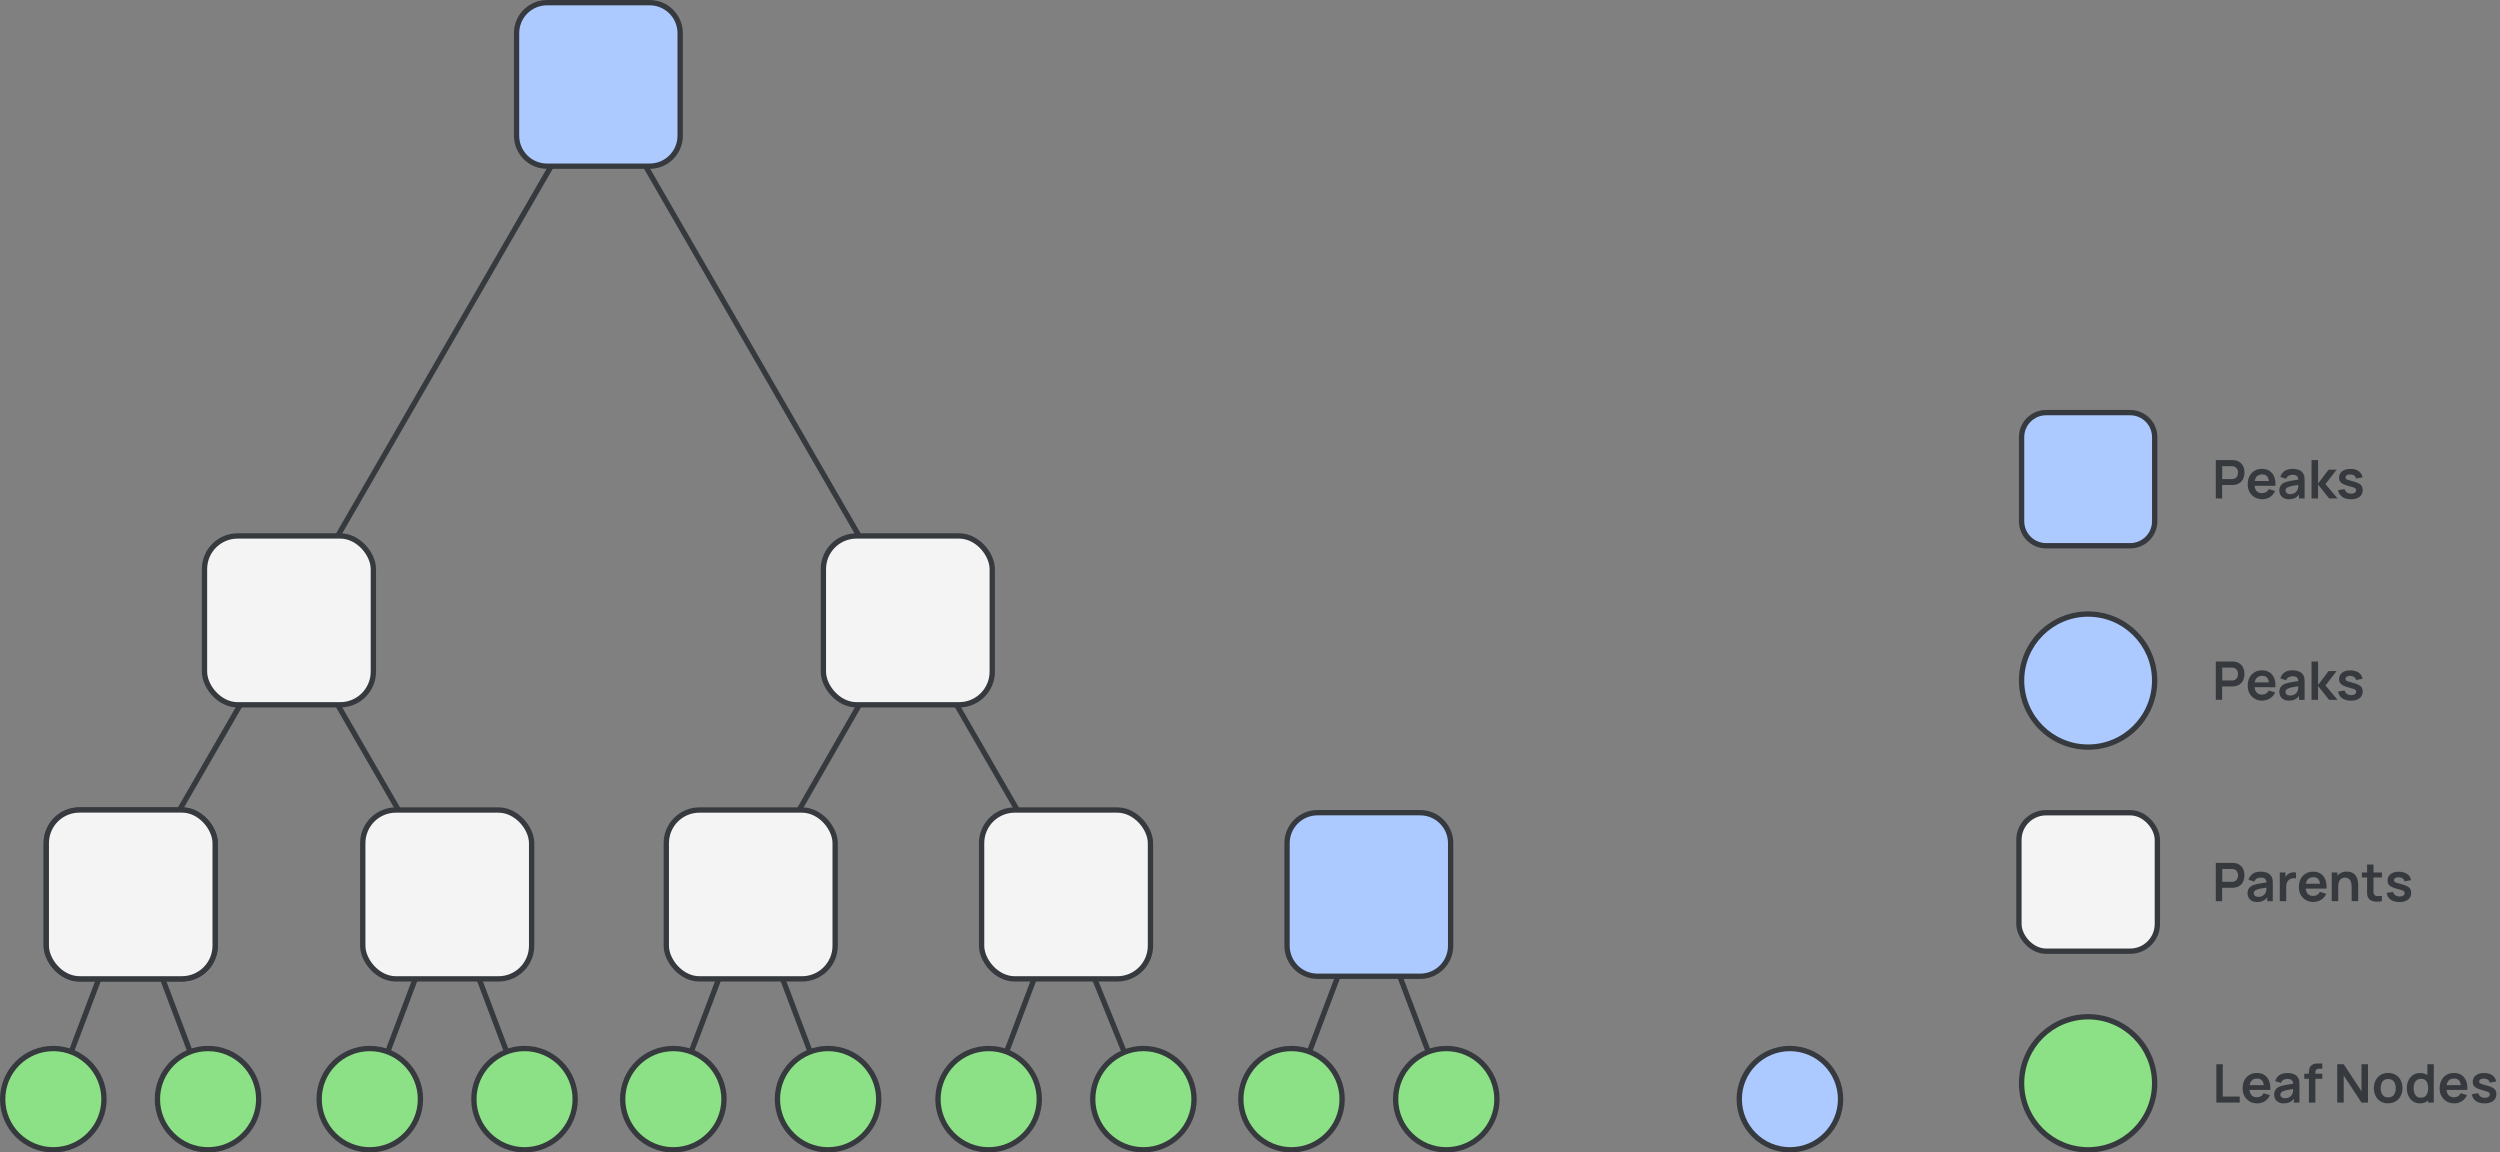 <?xml version="1.0" encoding="UTF-8"?><svg id="a" xmlns="http://www.w3.org/2000/svg" viewBox="0 0 469.31 216.35"><rect x="0" y="0" width="469.31" height="216.35" fill="#808080" stroke="none"/><defs><style>.b{fill:#8ce085;}.c{fill:#accaff;}.d{fill:#363a3f;}.e{fill:#f4f4f5;}.e,.f{stroke:#363a3f;stroke-miterlimit:10;}.f{fill:none;}</style></defs><g><path class="b" d="M391.99,215.86c-6.89,0-12.49-5.6-12.49-12.49s5.6-12.49,12.49-12.49,12.49,5.6,12.49,12.49-5.6,12.49-12.49,12.49Z"/><path class="d" d="M391.99,191.37c6.61,0,11.99,5.38,11.99,11.99s-5.38,11.99-11.99,11.99-11.99-5.38-11.99-11.99,5.38-11.99,11.99-11.99m0-1c-7.18,0-12.99,5.82-12.99,12.99s5.82,12.99,12.99,12.99,12.99-5.82,12.99-12.99-5.82-12.99-12.99-12.99h0Z"/></g><line class="f" x1="24.54" y1="167.91" x2="112.33" y2="15.85"/><line class="f" x1="140.92" y1="167.91" x2="170.41" y2="116.46"/><line class="f" x1="200.12" y1="167.91" x2="112.33" y2="15.85"/><line class="f" x1="83.95" y1="167.91" x2="54.24" y2="116.46"/><rect class="e" x="8.69" y="152.06" width="31.7" height="31.7" rx="6.22" ry="6.22"/><g><rect class="c" x="96.98" y=".5" width="30.7" height="30.7" rx="5.72" ry="5.72"/><path class="d" d="M121.96,1c2.88,0,5.22,2.34,5.22,5.22V25.48c0,2.88-2.34,5.22-5.22,5.22h-19.27c-2.88,0-5.22-2.34-5.22-5.22V6.22c0-2.88,2.34-5.22,5.22-5.22h19.27M121.96,0h-19.27C99.26,0,96.48,2.78,96.48,6.22V25.48c0,3.43,2.78,6.22,6.22,6.22h19.27c3.43,0,6.22-2.78,6.22-6.22V6.22C128.18,2.78,125.39,0,121.96,0h0Z"/></g><rect class="e" x="38.39" y="100.61" width="31.7" height="31.7" rx="6.22" ry="6.22"/><rect class="e" x="154.57" y="100.61" width="31.7" height="31.7" rx="6.22" ry="6.22"/><g><path class="c" d="M384.09,77.46h15.8c2.54,0,4.6,2.06,4.6,4.6v15.79c0,2.54-2.06,4.6-4.6,4.6h-15.79c-2.54,0-4.6-2.06-4.6-4.6v-15.79c0-2.54,2.06-4.6,4.6-4.6Z"/><path class="d" d="M399.89,77.96c2.26,0,4.1,1.84,4.1,4.1v15.79c0,2.26-1.84,4.1-4.1,4.1h-15.79c-2.26,0-4.1-1.84-4.1-4.1v-15.79c0-2.26,1.84-4.1,4.1-4.1h15.79m0-1h-15.79c-2.81,0-5.1,2.28-5.1,5.1v15.79c0,2.81,2.28,5.1,5.1,5.1h15.79c2.81,0,5.1-2.28,5.1-5.1v-15.79c0-2.81-2.28-5.1-5.1-5.1h0Z"/></g><g><path class="c" d="M391.99,140.25c-6.89,0-12.49-5.6-12.49-12.49s5.6-12.49,12.49-12.49,12.49,5.6,12.49,12.49-5.6,12.49-12.49,12.49Z"/><path class="d" d="M391.99,115.77c6.61,0,11.99,5.38,11.99,11.99s-5.38,11.99-11.99,11.99-11.99-5.38-11.99-11.99,5.38-11.99,11.99-11.99m0-1h0c-7.18,0-12.99,5.82-12.99,12.99s5.82,12.99,12.99,12.99h0c7.18,0,12.99-5.82,12.99-12.99s-5.82-12.99-12.99-12.99h0Z"/></g><rect class="e" x="379" y="152.57" width="25.99" height="25.99" rx="5.1" ry="5.1"/><line class="f" x1="24.54" y1="167.91" x2="10.01" y2="206.34"/><line class="f" x1="24.54" y1="167.91" x2="39.06" y2="206.34"/><line class="f" x1="83.95" y1="167.91" x2="69.42" y2="206.34"/><line class="f" x1="83.95" y1="167.91" x2="98.47" y2="206.34"/><line class="f" x1="140.92" y1="167.91" x2="126.4" y2="206.34"/><line class="f" x1="140.92" y1="167.91" x2="155.45" y2="206.34"/><line class="f" x1="200.12" y1="167.91" x2="185.59" y2="206.34"/><line class="f" x1="198.86" y1="167.4" x2="214.64" y2="206.34"/><line class="f" x1="256.97" y1="167.91" x2="242.44" y2="206.34"/><line class="f" x1="256.97" y1="167.91" x2="271.5" y2="206.34"/><g><circle class="b" cx="10.01" cy="206.34" r="9.51"/><path class="d" d="M10.01,197.33c4.97,0,9.01,4.04,9.01,9.01s-4.04,9.01-9.01,9.01-9.01-4.04-9.01-9.01,4.04-9.01,9.01-9.01m0-1C4.48,196.33,0,200.81,0,206.34s4.48,10.01,10.01,10.01,10.01-4.48,10.01-10.01-4.48-10.01-10.01-10.01h0Z"/></g><g><circle class="b" cx="39.06" cy="206.34" r="9.51"/><path class="d" d="M39.06,197.33c4.97,0,9.01,4.04,9.01,9.01s-4.04,9.01-9.01,9.01-9.01-4.04-9.01-9.01,4.04-9.01,9.01-9.01m0-1c-5.53,0-10.01,4.48-10.01,10.01s4.48,10.01,10.01,10.01,10.01-4.48,10.01-10.01-4.48-10.01-10.01-10.01h0Z"/></g><g><circle class="b" cx="69.42" cy="206.34" r="9.51"/><path class="d" d="M69.42,197.33c4.97,0,9.01,4.04,9.01,9.01s-4.04,9.01-9.01,9.01-9.01-4.04-9.01-9.01,4.04-9.01,9.01-9.01m0-1c-5.53,0-10.01,4.48-10.01,10.01s4.48,10.01,10.01,10.01,10.01-4.48,10.01-10.01-4.48-10.01-10.01-10.01h0Z"/></g><g><circle class="b" cx="98.47" cy="206.34" r="9.51"/><path class="d" d="M98.47,197.33c4.97,0,9.01,4.04,9.01,9.01s-4.04,9.01-9.01,9.01-9.01-4.04-9.01-9.01,4.04-9.01,9.01-9.01m0-1c-5.53,0-10.01,4.48-10.01,10.01s4.48,10.01,10.01,10.01,10.01-4.48,10.01-10.01-4.48-10.01-10.01-10.01h0Z"/></g><g><circle class="b" cx="126.4" cy="206.34" r="9.51"/><path class="d" d="M126.4,197.33c4.97,0,9.01,4.04,9.01,9.01s-4.04,9.01-9.01,9.01-9.01-4.04-9.01-9.01,4.04-9.01,9.01-9.01m0-1c-5.53,0-10.01,4.48-10.01,10.01s4.48,10.01,10.01,10.01,10.01-4.48,10.01-10.01-4.48-10.01-10.01-10.01h0Z"/></g><g><circle class="b" cx="155.45" cy="206.34" r="9.51"/><path class="d" d="M155.45,197.33c4.97,0,9.01,4.04,9.01,9.01s-4.04,9.01-9.01,9.01-9.01-4.04-9.01-9.01,4.04-9.01,9.01-9.01m0-1c-5.53,0-10.01,4.48-10.01,10.01s4.48,10.01,10.01,10.01,10.01-4.48,10.01-10.01-4.48-10.01-10.01-10.01h0Z"/></g><g><circle class="b" cx="185.59" cy="206.34" r="9.51"/><path class="d" d="M185.59,197.33c4.97,0,9.01,4.04,9.01,9.01s-4.04,9.01-9.01,9.01-9.01-4.04-9.01-9.01,4.04-9.01,9.01-9.01m0-1c-5.53,0-10.01,4.48-10.01,10.01s4.48,10.01,10.01,10.01,10.01-4.48,10.01-10.01-4.48-10.01-10.01-10.01h0Z"/></g><g><circle class="b" cx="214.64" cy="206.34" r="9.51"/><path class="d" d="M214.64,197.33c4.97,0,9.01,4.04,9.01,9.01s-4.04,9.01-9.01,9.01-9.01-4.04-9.01-9.01,4.04-9.01,9.01-9.01m0-1c-5.53,0-10.01,4.48-10.01,10.01s4.48,10.01,10.01,10.01,10.01-4.48,10.01-10.01-4.48-10.01-10.01-10.01h0Z"/></g><g><circle class="b" cx="242.44" cy="206.34" r="9.51"/><path class="d" d="M242.44,197.33c4.97,0,9.01,4.04,9.01,9.01s-4.04,9.01-9.01,9.01-9.01-4.04-9.01-9.01,4.04-9.01,9.01-9.01m0-1c-5.53,0-10.01,4.48-10.01,10.01s4.48,10.01,10.01,10.01,10.01-4.48,10.01-10.01-4.48-10.01-10.01-10.01h0Z"/></g><g><circle class="b" cx="271.5" cy="206.34" r="9.51"/><path class="d" d="M271.5,197.33c4.97,0,9.01,4.04,9.01,9.01s-4.04,9.01-9.01,9.01-9.01-4.04-9.01-9.01,4.04-9.01,9.01-9.01m0-1c-5.53,0-10.01,4.48-10.01,10.01s4.48,10.01,10.01,10.01,10.01-4.48,10.01-10.01-4.48-10.01-10.01-10.01h0Z"/></g><g><circle class="c" cx="336.01" cy="206.34" r="9.51"/><path class="d" d="M336.01,197.33c4.97,0,9.01,4.04,9.01,9.01s-4.04,9.01-9.01,9.01-9.01-4.04-9.01-9.01,4.04-9.01,9.01-9.01m0-1c-5.53,0-10.01,4.48-10.01,10.01s4.48,10.01,10.01,10.01,10.01-4.48,10.01-10.01-4.48-10.01-10.01-10.01h0Z"/></g><rect class="e" x="8.69" y="152.06" width="31.7" height="31.7" rx="6.22" ry="6.22" transform="translate(49.08 335.81) rotate(-180)"/><rect class="e" x="68.1" y="152.06" width="31.7" height="31.7" rx="6.22" ry="6.22"/><rect class="e" x="125.08" y="152.06" width="31.7" height="31.7" rx="6.22" ry="6.22"/><rect class="e" x="184.27" y="152.06" width="31.7" height="31.7" rx="6.22" ry="6.22"/><g><path class="c" d="M247.34,152.56h19.27c3.15,0,5.72,2.56,5.72,5.72v19.27c0,3.15-2.56,5.72-5.72,5.72h-19.27c-3.15,0-5.72-2.56-5.72-5.72v-19.26c0-3.16,2.56-5.72,5.72-5.72Z"/><path class="d" d="M266.6,153.06c2.88,0,5.22,2.34,5.22,5.22v19.27c0,2.88-2.34,5.22-5.22,5.22h-19.27c-2.88,0-5.22-2.34-5.22-5.22v-19.27c0-2.88,2.34-5.22,5.22-5.22h19.27m0-1h-19.27c-3.43,0-6.22,2.78-6.22,6.22v19.27c0,3.43,2.78,6.22,6.22,6.22h19.27c3.43,0,6.22-2.78,6.22-6.22v-19.27c0-3.43-2.78-6.22-6.22-6.22h0Z"/></g><g><path class="d" d="M416.06,206.98v-7.2h1.21v6.07h3.18v1.13h-4.38Z"/><path class="d" d="M423.75,207.13c-.55,0-1.03-.12-1.44-.36s-.74-.57-.97-.99c-.23-.42-.35-.9-.35-1.45,0-.59,.11-1.1,.34-1.54s.54-.77,.94-1.01,.87-.36,1.4-.36c.56,0,1.04,.13,1.43,.39,.39,.26,.68,.63,.87,1.11,.19,.48,.26,1.04,.21,1.68h-1.19v-.44c0-.59-.11-1.01-.31-1.28-.2-.27-.52-.41-.96-.41-.49,0-.86,.15-1.1,.46-.24,.31-.36,.75-.36,1.34,0,.55,.12,.97,.36,1.27,.24,.3,.59,.45,1.05,.45,.3,0,.55-.07,.77-.2s.38-.32,.5-.57l1.19,.36c-.21,.49-.53,.87-.96,1.14-.43,.27-.91,.41-1.43,.41Zm-1.86-2.52v-.91h3.71v.91h-3.71Z"/><path class="d" d="M428.72,207.13c-.39,0-.72-.07-.99-.22-.27-.15-.47-.35-.61-.59-.14-.25-.21-.52-.21-.82,0-.26,.04-.49,.13-.7,.09-.21,.22-.39,.4-.54,.18-.15,.41-.28,.7-.37,.22-.07,.47-.13,.76-.19s.61-.11,.95-.16c.34-.05,.7-.1,1.07-.16l-.43,.25c0-.37-.08-.65-.25-.83-.17-.18-.46-.26-.86-.26-.24,0-.48,.06-.71,.17s-.38,.31-.47,.58l-1.1-.34c.13-.46,.39-.82,.76-1.1,.38-.28,.88-.42,1.52-.42,.48,0,.9,.08,1.27,.23,.37,.16,.64,.41,.81,.77,.1,.19,.16,.38,.17,.58,.02,.2,.03,.41,.03,.65v3.32h-1.05v-1.17l.17,.19c-.24,.39-.53,.68-.85,.86-.33,.18-.73,.27-1.22,.27Zm.24-.96c.27,0,.51-.05,.7-.14s.35-.21,.46-.36c.12-.14,.19-.27,.23-.39,.06-.15,.1-.33,.11-.53,0-.2,.01-.36,.01-.48l.37,.11c-.36,.06-.67,.11-.93,.15-.26,.04-.48,.08-.67,.12-.19,.04-.35,.08-.5,.13-.14,.05-.26,.11-.36,.17s-.17,.14-.22,.23c-.05,.09-.08,.19-.08,.3,0,.13,.03,.25,.1,.35,.07,.1,.16,.18,.29,.24,.13,.06,.29,.09,.48,.09Z"/><path class="d" d="M432.57,202.52v-.95h3.38v.95h-3.38Zm.87,4.46v-5.49c0-.14,0-.29,.01-.45,.01-.17,.04-.33,.08-.49,.05-.16,.13-.31,.26-.44,.15-.17,.32-.29,.5-.35,.18-.07,.35-.1,.53-.11,.17,0,.33-.01,.46-.01h.67v.98h-.62c-.23,0-.4,.06-.51,.17-.11,.11-.17,.27-.17,.45v5.75h-1.21Z"/><path class="d" d="M438.75,206.98v-7.2h1.22l3.34,5.08v-5.08h1.22v7.2h-1.22l-3.34-5.08v5.08h-1.22Z"/><path class="d" d="M448.32,207.13c-.54,0-1.01-.12-1.42-.37-.4-.24-.72-.58-.94-1.01s-.33-.92-.33-1.48,.11-1.06,.34-1.49,.54-.76,.94-1,.87-.36,1.4-.36,1.02,.12,1.42,.36c.4,.24,.72,.58,.94,1.01,.22,.43,.33,.92,.33,1.48s-.11,1.05-.34,1.48c-.22,.43-.54,.76-.94,1-.4,.24-.88,.36-1.42,.36Zm0-1.13c.48,0,.84-.16,1.07-.48,.23-.32,.35-.73,.35-1.24s-.12-.94-.35-1.25c-.24-.31-.59-.47-1.07-.47-.32,0-.59,.07-.8,.22-.21,.15-.36,.35-.46,.61-.1,.26-.15,.56-.15,.9,0,.52,.12,.94,.36,1.25,.24,.31,.59,.47,1.05,.47Z"/><path class="d" d="M454.28,207.13c-.5,0-.93-.12-1.3-.38-.37-.25-.66-.59-.86-1.02s-.3-.92-.3-1.46,.1-1.03,.31-1.46c.21-.43,.5-.77,.87-1.01s.82-.37,1.33-.37,.94,.12,1.29,.37c.35,.25,.61,.59,.79,1.02s.27,.92,.27,1.46-.09,1.02-.27,1.45-.45,.77-.8,1.02c-.36,.25-.8,.38-1.33,.38Zm.18-1.08c.32,0,.58-.07,.78-.22,.2-.15,.34-.36,.44-.62s.14-.58,.14-.92-.05-.66-.14-.93c-.09-.26-.23-.47-.43-.62s-.44-.22-.75-.22c-.32,0-.59,.08-.8,.24s-.37,.37-.46,.64c-.1,.27-.15,.57-.15,.89s.05,.63,.15,.9c.1,.27,.25,.48,.45,.64,.2,.16,.46,.23,.77,.23Zm1.36,.93v-3.79h-.15v-3.41h1.21v7.2h-1.06Z"/><path class="d" d="M460.74,207.13c-.55,0-1.03-.12-1.44-.36s-.74-.57-.97-.99c-.23-.42-.35-.9-.35-1.45,0-.59,.11-1.1,.34-1.54s.54-.77,.94-1.01,.87-.36,1.4-.36c.56,0,1.04,.13,1.43,.39,.39,.26,.68,.63,.87,1.11,.19,.48,.26,1.04,.21,1.68h-1.19v-.44c0-.59-.11-1.01-.31-1.28-.2-.27-.52-.41-.96-.41-.49,0-.86,.15-1.1,.46-.24,.31-.36,.75-.36,1.34,0,.55,.12,.97,.36,1.27,.24,.3,.59,.45,1.05,.45,.3,0,.55-.07,.77-.2s.38-.32,.5-.57l1.19,.36c-.21,.49-.53,.87-.96,1.14-.43,.27-.91,.41-1.43,.41Zm-1.86-2.52v-.91h3.71v.91h-3.71Z"/><path class="d" d="M466.39,207.13c-.67,0-1.21-.15-1.62-.45-.42-.3-.67-.72-.76-1.27l1.23-.19c.06,.27,.2,.48,.42,.63s.49,.23,.82,.23c.29,0,.51-.06,.67-.17,.16-.12,.24-.27,.24-.47,0-.12-.03-.22-.09-.3s-.19-.15-.38-.22c-.2-.07-.5-.16-.9-.26-.45-.12-.81-.25-1.08-.39-.27-.14-.46-.3-.58-.49-.12-.19-.17-.42-.17-.69,0-.34,.09-.63,.26-.88s.42-.44,.74-.58,.69-.2,1.12-.2,.79,.06,1.12,.19,.59,.32,.79,.56c.2,.24,.32,.52,.37,.84l-1.23,.22c-.03-.23-.13-.41-.31-.54-.18-.13-.42-.21-.71-.22-.28-.02-.51,.03-.68,.13-.17,.1-.26,.24-.26,.43,0,.1,.03,.19,.1,.26s.21,.15,.42,.22c.21,.07,.53,.16,.95,.27,.43,.11,.77,.24,1.03,.38,.26,.14,.45,.31,.56,.51,.11,.2,.17,.44,.17,.71,0,.54-.2,.97-.59,1.28-.4,.31-.94,.47-1.64,.47Z"/></g><g><path class="d" d="M415.96,169.18v-7.2h2.97c.07,0,.16,0,.27,0,.11,0,.21,.02,.3,.03,.42,.06,.76,.2,1.03,.42,.27,.21,.47,.48,.61,.81s.2,.69,.2,1.08-.07,.75-.2,1.08c-.13,.33-.34,.59-.61,.81s-.61,.35-1.03,.42c-.09,.01-.2,.02-.31,.03s-.2,0-.27,0h-1.77v2.51h-1.21Zm1.21-3.64h1.72c.07,0,.14,0,.22,0,.08,0,.16-.02,.23-.04,.2-.05,.36-.14,.47-.27,.12-.13,.2-.27,.25-.43,.05-.16,.07-.32,.07-.47s-.02-.31-.07-.47c-.05-.16-.13-.31-.25-.43s-.27-.21-.47-.26c-.07-.02-.15-.03-.23-.04-.08,0-.16,0-.22,0h-1.72v2.43Z"/><path class="d" d="M423.72,169.33c-.39,0-.72-.07-.99-.22-.27-.15-.47-.35-.61-.59-.14-.25-.21-.52-.21-.81,0-.26,.04-.49,.13-.7,.09-.21,.22-.39,.4-.54,.18-.15,.41-.28,.7-.37,.22-.07,.47-.13,.76-.19s.61-.11,.95-.16c.34-.05,.7-.1,1.07-.16l-.43,.25c0-.37-.08-.65-.25-.83s-.46-.26-.86-.26c-.24,0-.48,.06-.71,.17s-.38,.31-.47,.58l-1.1-.35c.13-.46,.39-.82,.76-1.1s.88-.42,1.52-.42c.48,0,.9,.08,1.27,.24,.37,.16,.64,.41,.81,.77,.1,.19,.16,.38,.17,.58,.02,.2,.03,.41,.03,.65v3.31h-1.05v-1.17l.17,.19c-.24,.39-.53,.68-.85,.86s-.73,.27-1.22,.27Zm.24-.96c.27,0,.51-.05,.7-.15s.35-.21,.46-.35c.12-.14,.19-.27,.23-.4,.06-.15,.1-.33,.11-.53,0-.2,.01-.36,.01-.48l.37,.11c-.36,.06-.67,.11-.93,.15-.26,.04-.48,.08-.67,.12-.19,.04-.35,.08-.5,.13-.14,.05-.26,.11-.36,.18-.1,.07-.17,.14-.22,.23s-.08,.19-.08,.3c0,.13,.03,.25,.1,.35,.07,.1,.16,.18,.29,.24,.13,.06,.29,.09,.48,.09Z"/><path class="d" d="M427.97,169.18v-5.4h1.06v1.31l-.13-.17c.07-.18,.16-.34,.27-.49s.25-.27,.4-.37c.13-.09,.28-.16,.44-.21,.16-.05,.33-.08,.5-.09s.33,0,.5,.02v1.12c-.16-.05-.34-.06-.55-.04s-.4,.07-.56,.17c-.17,.09-.3,.21-.41,.34-.11,.14-.18,.3-.23,.48-.05,.18-.08,.37-.08,.58v2.75h-1.21Z"/><path class="d" d="M434.31,169.33c-.55,0-1.03-.12-1.44-.36s-.74-.56-.97-.98c-.23-.42-.35-.9-.35-1.45,0-.59,.11-1.1,.34-1.54,.23-.43,.54-.77,.94-1.01,.4-.24,.87-.36,1.4-.36,.56,0,1.04,.13,1.43,.39s.68,.63,.87,1.11c.19,.48,.26,1.04,.21,1.68h-1.19v-.44c0-.59-.11-1.01-.31-1.29-.2-.27-.52-.41-.96-.41-.49,0-.86,.15-1.1,.46s-.36,.75-.36,1.34c0,.55,.12,.97,.36,1.27s.59,.45,1.05,.45c.3,0,.55-.07,.77-.2,.21-.13,.38-.32,.5-.57l1.19,.36c-.21,.49-.53,.87-.96,1.13s-.91,.41-1.43,.41Zm-1.86-2.52v-.91h3.71v.91h-3.71Z"/><path class="d" d="M437.72,169.18v-5.4h1.07v1.67h.15v3.72h-1.22Zm3.74,0v-2.6c0-.17-.01-.36-.03-.57-.02-.21-.08-.41-.16-.6-.08-.19-.21-.35-.38-.47-.17-.12-.4-.19-.68-.19-.15,0-.3,.03-.46,.08-.15,.05-.29,.14-.41,.26-.12,.12-.22,.29-.29,.5-.07,.21-.11,.48-.11,.81l-.71-.31c0-.46,.09-.88,.27-1.25,.18-.37,.44-.67,.79-.89s.77-.33,1.28-.33c.4,0,.73,.07,.99,.2,.26,.13,.47,.3,.62,.51s.27,.43,.34,.66c.07,.23,.12,.45,.14,.66,.02,.21,.03,.38,.03,.51v3.01h-1.22Z"/><path class="d" d="M443.38,164.72v-.94h3.77v.94h-3.77Zm3.77,4.46c-.36,.07-.71,.1-1.05,.09-.34,0-.65-.07-.92-.19-.27-.12-.48-.31-.62-.56-.12-.23-.19-.47-.2-.71s0-.52,0-.83v-4.69h1.2v4.62c0,.22,0,.41,0,.57,0,.16,.04,.3,.1,.4,.12,.2,.31,.31,.58,.33s.56,0,.9-.04v1.01Z"/><path class="d" d="M450.4,169.33c-.67,0-1.21-.15-1.62-.45-.42-.3-.67-.72-.76-1.26l1.23-.19c.06,.27,.2,.48,.42,.63s.49,.23,.82,.23c.29,0,.51-.06,.67-.17,.16-.12,.24-.27,.24-.47,0-.12-.03-.22-.09-.3-.06-.08-.19-.15-.38-.22-.2-.07-.5-.16-.9-.26-.45-.12-.81-.25-1.08-.39-.27-.14-.46-.3-.58-.49-.12-.19-.17-.42-.17-.69,0-.34,.09-.63,.26-.88s.42-.44,.74-.58c.32-.13,.69-.2,1.12-.2s.79,.07,1.12,.2,.59,.31,.79,.55c.2,.24,.32,.52,.37,.84l-1.23,.22c-.03-.23-.13-.41-.31-.54-.18-.13-.42-.21-.71-.23-.28-.02-.51,.03-.68,.13-.17,.1-.26,.24-.26,.43,0,.1,.03,.19,.1,.27s.21,.15,.42,.22c.21,.07,.53,.16,.95,.27,.43,.11,.77,.24,1.03,.38,.26,.14,.45,.31,.56,.51,.11,.2,.17,.43,.17,.71,0,.54-.2,.97-.59,1.28-.4,.31-.94,.46-1.64,.46Z"/></g><g><path class="d" d="M415.96,131.38v-7.2h2.97c.07,0,.16,0,.27,0,.11,0,.21,.02,.3,.03,.42,.06,.76,.2,1.03,.42,.27,.21,.47,.48,.61,.81s.2,.69,.2,1.08-.07,.75-.2,1.08c-.13,.33-.34,.59-.61,.81s-.61,.35-1.03,.42c-.09,.01-.2,.02-.31,.03s-.2,0-.27,0h-1.77v2.51h-1.21Zm1.21-3.64h1.72c.07,0,.14,0,.22,0,.08,0,.16-.02,.23-.04,.2-.05,.36-.14,.47-.27,.12-.13,.2-.27,.25-.43,.05-.16,.07-.32,.07-.47s-.02-.31-.07-.47c-.05-.16-.13-.31-.25-.43s-.27-.21-.47-.26c-.07-.02-.15-.03-.23-.04-.08,0-.16,0-.22,0h-1.72v2.43Z"/><path class="d" d="M424.71,131.53c-.55,0-1.03-.12-1.44-.36s-.74-.56-.97-.98c-.23-.42-.35-.9-.35-1.45,0-.59,.11-1.1,.34-1.54,.23-.43,.54-.77,.94-1.01,.4-.24,.87-.36,1.4-.36,.56,0,1.04,.13,1.43,.39s.68,.63,.87,1.11c.19,.48,.26,1.04,.21,1.68h-1.19v-.44c0-.59-.11-1.01-.31-1.29-.2-.27-.52-.41-.96-.41-.49,0-.86,.15-1.1,.46s-.36,.75-.36,1.34c0,.55,.12,.97,.36,1.27s.59,.45,1.05,.45c.3,0,.55-.07,.77-.2,.21-.13,.38-.32,.5-.57l1.19,.36c-.21,.49-.53,.87-.96,1.13s-.91,.41-1.43,.41Zm-1.86-2.52v-.91h3.71v.91h-3.71Z"/><path class="d" d="M429.69,131.53c-.39,0-.72-.07-.99-.22-.27-.15-.47-.35-.61-.59-.14-.25-.21-.52-.21-.81,0-.26,.04-.49,.13-.7,.09-.21,.22-.39,.4-.54,.18-.15,.41-.28,.7-.37,.22-.07,.47-.13,.76-.19s.61-.11,.95-.16c.34-.05,.7-.1,1.07-.16l-.43,.25c0-.37-.08-.65-.25-.83s-.46-.26-.86-.26c-.24,0-.48,.06-.71,.17s-.38,.31-.47,.58l-1.1-.35c.13-.46,.39-.82,.76-1.1s.88-.42,1.52-.42c.48,0,.9,.08,1.27,.24,.37,.16,.64,.41,.81,.77,.1,.19,.16,.38,.17,.58,.02,.2,.03,.41,.03,.65v3.31h-1.05v-1.17l.17,.19c-.24,.39-.53,.68-.85,.86s-.73,.27-1.22,.27Zm.24-.96c.27,0,.51-.05,.7-.15s.35-.21,.46-.35c.12-.14,.19-.27,.23-.4,.06-.15,.1-.33,.11-.53,0-.2,.01-.36,.01-.48l.37,.11c-.36,.06-.67,.11-.93,.15-.26,.04-.48,.08-.67,.12-.19,.04-.35,.08-.5,.13-.14,.05-.26,.11-.36,.18-.1,.07-.17,.14-.22,.23s-.08,.19-.08,.3c0,.13,.03,.25,.1,.35,.07,.1,.16,.18,.29,.24,.13,.06,.29,.09,.48,.09Z"/><path class="d" d="M433.93,131.38v-7.2h1.23v4.4l1.97-2.6h1.51l-2.1,2.7,2.28,2.7h-1.59l-2.07-2.6v2.6h-1.23Z"/><path class="d" d="M441.3,131.53c-.67,0-1.21-.15-1.62-.45-.42-.3-.67-.72-.76-1.26l1.23-.19c.06,.27,.2,.48,.42,.63s.49,.23,.82,.23c.29,0,.51-.06,.67-.17,.16-.12,.24-.27,.24-.47,0-.12-.03-.22-.09-.3-.06-.08-.19-.15-.38-.22-.2-.07-.5-.16-.9-.26-.45-.12-.81-.25-1.08-.39-.27-.14-.46-.3-.58-.49-.12-.19-.17-.42-.17-.69,0-.34,.09-.63,.26-.88s.42-.44,.74-.58c.32-.13,.69-.2,1.12-.2s.79,.07,1.12,.2,.59,.31,.79,.55c.2,.24,.32,.52,.37,.84l-1.23,.22c-.03-.23-.13-.41-.31-.54-.18-.13-.42-.21-.71-.23-.28-.02-.51,.03-.68,.13-.17,.1-.26,.24-.26,.43,0,.1,.03,.19,.1,.27s.21,.15,.42,.22c.21,.07,.53,.16,.95,.27,.43,.11,.77,.24,1.03,.38,.26,.14,.45,.31,.56,.51,.11,.2,.17,.43,.17,.71,0,.54-.2,.97-.59,1.28-.4,.31-.94,.46-1.64,.46Z"/></g><g><path class="d" d="M415.96,93.57v-7.2h2.97c.07,0,.16,0,.27,0,.11,0,.21,.02,.3,.03,.42,.06,.76,.2,1.03,.42,.27,.21,.47,.48,.61,.81s.2,.69,.2,1.08-.07,.75-.2,1.08c-.13,.32-.34,.59-.61,.81-.27,.21-.61,.35-1.03,.42-.09,.01-.2,.02-.31,.03s-.2,0-.27,0h-1.77v2.52h-1.21Zm1.21-3.64h1.72c.07,0,.14,0,.22,0,.08,0,.16-.02,.23-.04,.2-.05,.36-.14,.47-.26s.2-.27,.25-.43c.05-.16,.07-.32,.07-.47s-.02-.31-.07-.47c-.05-.16-.13-.31-.25-.43-.12-.13-.27-.22-.47-.27-.07-.02-.15-.03-.23-.04-.08,0-.16,0-.22,0h-1.72v2.43Z"/><path class="d" d="M424.71,93.72c-.55,0-1.03-.12-1.44-.36s-.74-.57-.97-.99c-.23-.42-.35-.9-.35-1.45,0-.59,.11-1.1,.34-1.54s.54-.77,.94-1.01,.87-.36,1.4-.36c.56,0,1.04,.13,1.43,.39,.39,.26,.68,.63,.87,1.11,.19,.48,.26,1.04,.21,1.68h-1.19v-.44c0-.59-.11-1.01-.31-1.28-.2-.27-.52-.41-.96-.41-.49,0-.86,.15-1.1,.46-.24,.31-.36,.75-.36,1.34,0,.55,.12,.97,.36,1.27,.24,.3,.59,.45,1.05,.45,.3,0,.55-.07,.77-.2s.38-.32,.5-.57l1.19,.36c-.21,.49-.53,.87-.96,1.14-.43,.27-.91,.41-1.43,.41Zm-1.86-2.52v-.91h3.71v.91h-3.71Z"/><path class="d" d="M429.69,93.72c-.39,0-.72-.07-.99-.22-.27-.15-.47-.35-.61-.59-.14-.25-.21-.52-.21-.82,0-.26,.04-.49,.13-.7,.09-.21,.22-.39,.4-.54,.18-.15,.41-.28,.7-.37,.22-.07,.47-.13,.76-.19s.61-.11,.95-.16c.34-.05,.7-.1,1.07-.16l-.43,.25c0-.37-.08-.65-.25-.83-.17-.18-.46-.26-.86-.26-.24,0-.48,.06-.71,.17s-.38,.31-.47,.58l-1.1-.34c.13-.46,.39-.82,.76-1.1,.38-.28,.88-.42,1.52-.42,.48,0,.9,.08,1.27,.23,.37,.16,.64,.41,.81,.77,.1,.19,.16,.38,.17,.58,.02,.2,.03,.41,.03,.65v3.32h-1.05v-1.17l.17,.19c-.24,.39-.53,.68-.85,.86-.33,.18-.73,.27-1.22,.27Zm.24-.96c.27,0,.51-.05,.7-.14s.35-.21,.46-.36c.12-.14,.19-.27,.23-.39,.06-.15,.1-.33,.11-.53,0-.2,.01-.36,.01-.48l.37,.11c-.36,.06-.67,.11-.93,.15-.26,.04-.48,.08-.67,.12-.19,.04-.35,.08-.5,.13-.14,.05-.26,.11-.36,.17s-.17,.14-.22,.23c-.05,.09-.08,.19-.08,.3,0,.13,.03,.25,.1,.35,.07,.1,.16,.18,.29,.24,.13,.06,.29,.09,.48,.09Z"/><path class="d" d="M433.93,93.57v-7.2h1.23v4.4l1.97-2.6h1.51l-2.1,2.7,2.28,2.7h-1.59l-2.07-2.6v2.6h-1.23Z"/><path class="d" d="M441.3,93.72c-.67,0-1.21-.15-1.62-.45-.42-.3-.67-.72-.76-1.27l1.23-.19c.06,.27,.2,.48,.42,.63s.49,.23,.82,.23c.29,0,.51-.06,.67-.17,.16-.12,.24-.27,.24-.47,0-.12-.03-.22-.09-.3s-.19-.15-.38-.22c-.2-.07-.5-.16-.9-.26-.45-.12-.81-.25-1.08-.39-.27-.14-.46-.3-.58-.49-.12-.19-.17-.42-.17-.69,0-.34,.09-.63,.26-.88s.42-.44,.74-.58,.69-.2,1.12-.2,.79,.06,1.12,.19,.59,.32,.79,.56c.2,.24,.32,.52,.37,.84l-1.23,.22c-.03-.23-.13-.41-.31-.54-.18-.13-.42-.21-.71-.22-.28-.02-.51,.03-.68,.13-.17,.1-.26,.24-.26,.43,0,.1,.03,.19,.1,.26s.21,.15,.42,.22c.21,.07,.53,.16,.95,.27,.43,.11,.77,.24,1.03,.38,.26,.14,.45,.31,.56,.51,.11,.2,.17,.44,.17,.71,0,.54-.2,.97-.59,1.28-.4,.31-.94,.47-1.64,.47Z"/></g></svg>